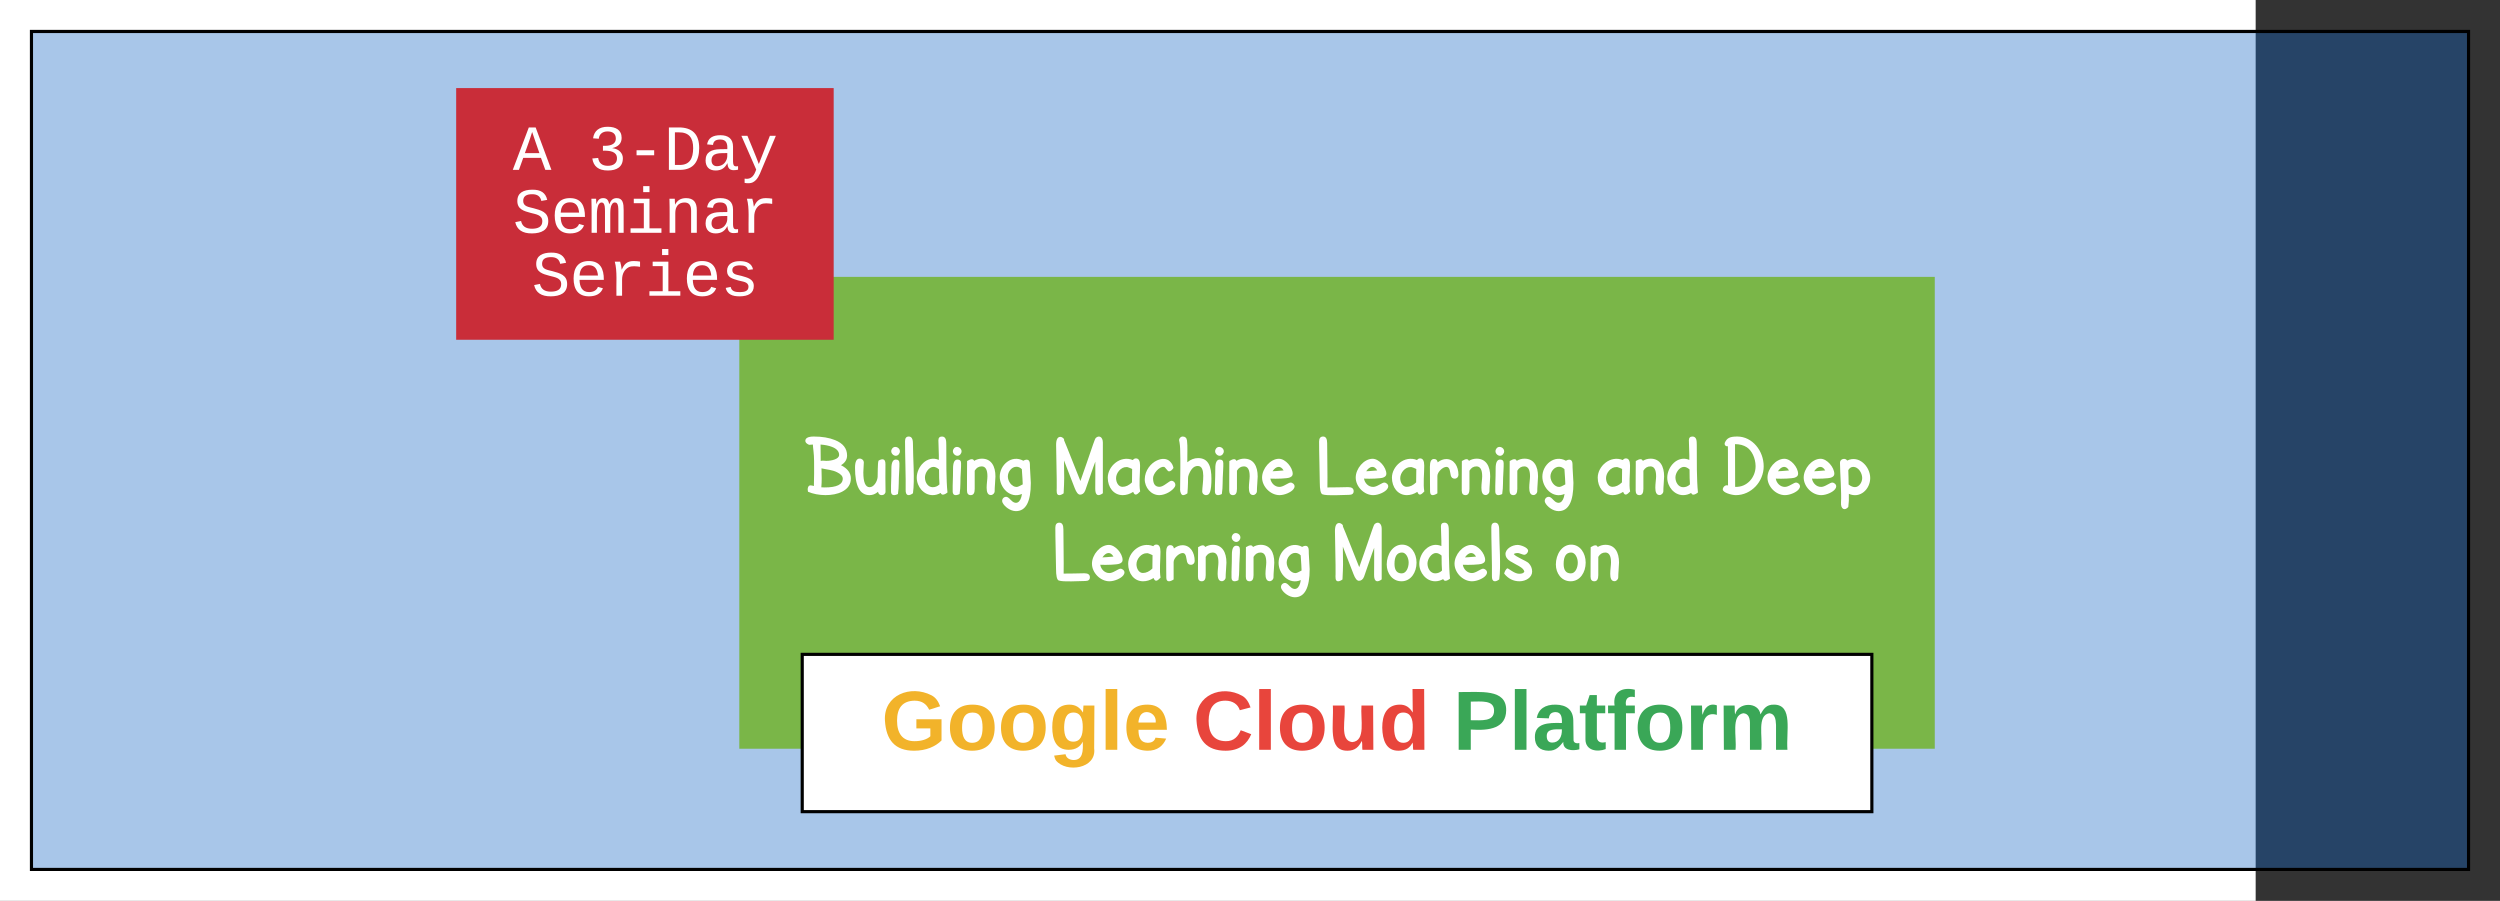 <svg xmlns="http://www.w3.org/2000/svg" xmlns:xlink="http://www.w3.org/1999/xlink" xmlns:lucid="lucid" width="1589.33" height="572.72"><rect width="100%" height="100%" fill="#333333" stroke="none"/><g transform="translate(-326 -360)" lucid:page-tab-id="1m08yfgLwAwC"><path d="M0 0h1760v1360H0z" fill="#fff"/><path d="M346 380h1549.33v532.72H346z" stroke="#000" stroke-width="2" fill="#0e62c2" fill-opacity=".36"/><path d="M796 536h760v300H796z" stroke="#000" stroke-opacity="0" stroke-width="2" fill="#7ab648"/><use xlink:href="#a" transform="matrix(1,0,0,1,801,541) translate(35.521 132.891)"/><use xlink:href="#b" transform="matrix(1,0,0,1,801,541) translate(194.583 132.891)"/><use xlink:href="#c" transform="matrix(1,0,0,1,801,541) translate(361.823 132.891)"/><use xlink:href="#d" transform="matrix(1,0,0,1,801,541) translate(539.531 132.891)"/><use xlink:href="#e" transform="matrix(1,0,0,1,801,541) translate(618.776 132.891)"/><use xlink:href="#c" transform="matrix(1,0,0,1,801,541) translate(194.141 187.656)"/><use xlink:href="#f" transform="matrix(1,0,0,1,801,541) translate(371.849 187.656)"/><use xlink:href="#g" transform="matrix(1,0,0,1,801,541) translate(512.839 187.656)"/><path d="M616 416h240v160H616z" stroke="#000" stroke-opacity="0" stroke-width="2" fill="#c92d39"/><g><use xlink:href="#h" transform="matrix(1,0,0,1,621,421) translate(30.986 46.992)"/><use xlink:href="#i" transform="matrix(1,0,0,1,621,421) translate(78.994 46.992)"/><use xlink:href="#j" transform="matrix(1,0,0,1,621,421) translate(30.986 86.992)"/><use xlink:href="#k" transform="matrix(1,0,0,1,621,421) translate(42.988 126.992)"/></g><path d="M836 776h680v100H836z" stroke="#000" stroke-width="2" fill="#fff"/><g><use xlink:href="#l" transform="matrix(1,0,0,1,841,781) translate(45.37 55.667)"/><use xlink:href="#m" transform="matrix(1,0,0,1,841,781) translate(243.444 55.667)"/><use xlink:href="#n" transform="matrix(1,0,0,1,841,781) translate(408.778 55.667)"/></g><defs><path fill="#fff" d="M121-49c-19-67-1-156 58-156 25 0 54 5 86 16 9-242 5-378 5-610 0-191-29-325-29-404l-93 7c-61-27-92-59-92-96 0-71 70-107 209-107 202 0 374 29 517 87 197 79 295 205 295 377 0 99-50 178-149 237 161 81 241 189 241 326 0 142-71 248-212 321C733 66 361 57 121-49zm447-755c127 0 314-41 314-145 0-85-57-151-172-196-79-31-173-50-282-58 3 89 4 222 4 401 42-15 89-2 136-2zm403 435c0-61-48-112-140-157-119-59-224-59-380-95 5 174 10 318-4 464 29 2 56 3 82 3 295 0 442-72 442-215" id="o"/><path fill="#fff" d="M800-724c-3 222-2 446 2 668 1 51-39 90-90 90-53 0-84-27-94-82-63 55-132 82-207 82C174 34 56-189 56-635c0-150 38-225 113-225 56 0 102 41 102 97 0 43-12 196-12 239 0 243 51 364 154 364 106 0 187-142 196-250 5-64-2-333 21-399 87-53 172-58 170 85" id="p"/><path fill="#fff" d="M166-1145c59 0 114 47 114 107 0 55-45 110-101 110S68-983 68-1038c0-54 42-107 98-107zm102 399c0 47 1 108-5 186-18 245-2 393-31 567C152 48 64 53 63-55c-3-213 9-280 9-561 0-147 36-220 109-220 58 0 87 30 87 90" id="q"/><path fill="#fff" d="M253-1232c0 339 47 894 1 1220C165 56 70 64 75-94c7-254-17-925-15-1193 0-75 31-112 92-112 67 0 101 56 101 167" id="r"/><path fill="#fff" d="M555-828c4-155-11-330-11-481 0-60 30-90 89-90 48 0 79 26 94 78 7 24 10 70 10 137 0 363-3 845 29 1153-44 35-82 53-114 53-23 0-40-14-53-42-61 36-127 54-196 54C185 34 15-173 15-393c0-266 251-557 540-435zM215-399c0 121 74 239 189 239 65 0 121-23 166-69-7-86-10-208-10-365-47-42-93-63-138-63-109 0-207 146-207 258" id="s"/><path fill="#fff" d="M432-858c231 0 331 186 331 435 0 67-21 291-19 358 2 50-44 98-94 97-161-3-83-317-83-459 0-161-47-242-140-242-73 0-130 35-171 106v447c0 100-32 150-97 150C98 34 67-4 67-80c-2-279 3-404 3-720 48-30 87-45 116-45 27 0 46 14 56 41 59-36 123-54 190-54" id="t"/><path fill="#fff" d="M783-642c0 71 21 306 21 377 0 460-121 690-364 690-136 0-280-109-327-207-34-72 20-145 90-143 27 0 63 24 107 73C435 286 558 226 587 5 297 130 44-148 44-418c0-291 294-545 577-389 67-39 142-43 157 48 3 17 5 56 5 117zM242-423c0 121 98 257 214 257 26 0 76-21 150-63-1-66-9-190-22-372-40-39-84-59-133-59-116 0-209 122-209 237" id="u"/><g id="a"><use transform="matrix(0.026,0,0,0.026,0,0)" xlink:href="#o"/><use transform="matrix(0.026,0,0,0.026,31.589,0)" xlink:href="#p"/><use transform="matrix(0.026,0,0,0.026,54.297,0)" xlink:href="#q"/><use transform="matrix(0.026,0,0,0.026,63.281,0)" xlink:href="#r"/><use transform="matrix(0.026,0,0,0.026,71.901,0)" xlink:href="#s"/><use transform="matrix(0.026,0,0,0.026,93.49,0)" xlink:href="#q"/><use transform="matrix(0.026,0,0,0.026,102.474,0)" xlink:href="#t"/><use transform="matrix(0.026,0,0,0.026,123.906,0)" xlink:href="#u"/></g><path fill="#fff" d="M174-1391c39 0 103 43 91 85 76 174 253 635 399 995 104-301 211-597 312-901 31-90 52-141 65-153 78-73 172-25 172 114V-12c-105 78-190 68-186-119 4-214 1-435 2-654-44 106-177 513-246 703-26 71-73 104-126 104-48 0-92-54-133-162-42-113-129-337-261-674 7 416 9 459-9 804-41 29-76 44-107 44-75 0-64-100-62-174 5-198-15-855-15-1053 0-132 35-198 104-198" id="v"/><path fill="#fff" d="M836-686c0 187-30 463 2 630-71 75-129 122-171 10-82 53-167 80-256 80C187 34 46-160 46-393c0-281 308-555 614-431 19-27 45-40 76-40 67 0 100 59 100 178zM249-382c0 105 58 213 157 213 80 0 157-36 232-109 3-73 4-181 4-326 1 1-110-58-139-48-132-6-254 139-254 270" id="w"/><path fill="#fff" d="M693-317c70-2 127 82 85 150C718-70 552 31 404 34 201 38 40-151 44-358c4-212 146-388 302-458 115-51 232-54 316 28 45 43 73 95 84 157-37 55-72 83-106 83-41 12-94-120-135-109-108-10-258 167-258 275 0 142 52 213 157 213 43 0 97-25 163-74s108-74 126-74" id="x"/><path fill="#fff" d="M529-872c255 0 326 211 326 503 0 146-10 253-32 320-18 56-52 83-99 83-53 0-95-41-94-94 4-187 101-621-111-619-95 0-163 74-220 216-24 59-14 117-17 192-3 89-6 176-14 261-41 29-77 44-108 44-45 0-71-81-71-130 2-345 13-664 1-1005-5-133-25-201-25-206-1-52 39-92 90-92 54 0 94 31 103 97 19 137 4 374 7 532 83-68 171-102 264-102" id="y"/><path fill="#fff" d="M741-273c50-2 102 44 100 94 0 19-8 40-25 63C764-40 600 34 473 34 251 34 46-175 46-396c0-217 200-459 413-459 160 0 336 211 336 369 0 44-28 73-82 92-62 22-312 32-464 24 15 104 106 205 224 203 39 0 88-18 149-53s100-53 119-53zM572-570c-76-133-187-104-270 20 39-1 129-7 270-20" id="z"/><g id="b"><use transform="matrix(0.026,0,0,0.026,0,0)" xlink:href="#v"/><use transform="matrix(0.026,0,0,0.026,33.464,0)" xlink:href="#w"/><use transform="matrix(0.026,0,0,0.026,57.031,0)" xlink:href="#x"/><use transform="matrix(0.026,0,0,0.026,78.333,0)" xlink:href="#y"/><use transform="matrix(0.026,0,0,0.026,101.146,0)" xlink:href="#q"/><use transform="matrix(0.026,0,0,0.026,110.13,0)" xlink:href="#t"/><use transform="matrix(0.026,0,0,0.026,131.562,0)" xlink:href="#z"/></g><path fill="#fff" d="M271-154c141 3 362-7 506-8 91 0 136 33 136 99 0 60-38 90-114 90-169 0-530 29-647-12-46-16-67-116-67-288 0-188-19-816-17-1004 0-81 33-122 98-122 66 0 99 54 99 162 0 269 12 805 6 1083" id="A"/><path fill="#fff" d="M468-848c193 0 298 180 298 385 0 53-38 94-92 94-48 0-81-25-95-75-20-75-16-213-105-213-95 0-223 127-223 222v425c-45 29-84 44-116 44-42 0-63-31-63-92 0-166-4-210-4-604 0-125 33-188 99-188 53 0 83 27 91 82 68-53 138-80 210-80" id="B"/><g id="c"><use transform="matrix(0.026,0,0,0.026,0,0)" xlink:href="#A"/><use transform="matrix(0.026,0,0,0.026,23.854,0)" xlink:href="#z"/><use transform="matrix(0.026,0,0,0.026,46.875,0)" xlink:href="#w"/><use transform="matrix(0.026,0,0,0.026,70.443,0)" xlink:href="#B"/><use transform="matrix(0.026,0,0,0.026,90.703,0)" xlink:href="#t"/><use transform="matrix(0.026,0,0,0.026,112.135,0)" xlink:href="#q"/><use transform="matrix(0.026,0,0,0.026,121.12,0)" xlink:href="#t"/><use transform="matrix(0.026,0,0,0.026,142.552,0)" xlink:href="#u"/></g><g id="d"><use transform="matrix(0.026,0,0,0.026,0,0)" xlink:href="#w"/><use transform="matrix(0.026,0,0,0.026,23.568,0)" xlink:href="#t"/><use transform="matrix(0.026,0,0,0.026,45,0)" xlink:href="#s"/></g><path fill="#fff" d="M411-1399c368 0 645 350 645 727 0 378-306 706-681 706-95 0-326-60-319-143 5-59 62-115 128-94-2-146-3-465-3-958-58 5-88-29-77-83 53-121 126-155 307-155zM358-169c284 19 504-231 500-510-3-195-93-378-215-458-76-49-171-76-288-76 2 233 3 581 3 1044" id="C"/><path fill="#fff" d="M241-811c290-144 563 150 563 427 0 269-245 510-522 386 3 148 1 204-14 321-81 99-190 62-178-113 16-227-25-734-25-971 0-93 132-125 176-50zm191 649c100 0 176-118 176-222 0-126-96-273-217-273-53 0-94 27-123 80 5 119 8 237 8 352 56 42 108 63 156 63" id="D"/><g id="e"><use transform="matrix(0.026,0,0,0.026,0,0)" xlink:href="#C"/><use transform="matrix(0.026,0,0,0.026,28.672,0)" xlink:href="#z"/><use transform="matrix(0.026,0,0,0.026,51.693,0)" xlink:href="#z"/><use transform="matrix(0.026,0,0,0.026,74.271,0)" xlink:href="#D"/></g><path fill="#fff" d="M425-862c217 0 353 210 353 439 0 240-138 457-368 457C191 34 49-155 49-377c0-243 145-485 376-485zm-9 703c111 0 169-142 169-264 0-111-61-246-162-246-123 0-184 93-184 278 0 155 59 232 177 232" id="E"/><path fill="#fff" d="M531-614c-33 0-117-43-150-43-49 0-84 9-103 26 45 67 311 167 362 220 54 56 87 121 87 208C727-59 571 34 418 34 267 34 142-29 43-154c7-41 48-130 87-128 2 0 37 22 104 66s127 66 179 66c66 0 107-17 123-50-5-45-48-90-128-136-72-41-147-78-217-121-80-49-116-111-116-174 0-130 162-224 297-224 79 0 256 66 256 140 0 50-47 101-97 101" id="F"/><g id="f"><use transform="matrix(0.026,0,0,0.026,0,0)" xlink:href="#v"/><use transform="matrix(0.026,0,0,0.026,33.464,0)" xlink:href="#E"/><use transform="matrix(0.026,0,0,0.026,55.052,0)" xlink:href="#s"/><use transform="matrix(0.026,0,0,0.026,76.641,0)" xlink:href="#z"/><use transform="matrix(0.026,0,0,0.026,99.661,0)" xlink:href="#r"/><use transform="matrix(0.026,0,0,0.026,108.281,0)" xlink:href="#F"/></g><g id="g"><use transform="matrix(0.026,0,0,0.026,0,0)" xlink:href="#E"/><use transform="matrix(0.026,0,0,0.026,21.589,0)" xlink:href="#t"/></g><path fill="#fff" d="M1034 0L896-382H333L196 0H0l510-1349h217L1228 0h-194zM847-531c-77-225-157-447-231-674-69 231-154 451-232 674h463" id="G"/><use transform="matrix(0.02,0,0,0.02,0,0)" xlink:href="#G" id="h"/><path fill="#fff" d="M1060-1016c0 191-128 285-295 323v4c154 18 262 91 313 209 14 35 21 72 21 110 0 277-194 390-478 390-292 0-457-129-493-382l186-17c24 161 121 250 307 250 172 1 298-80 291-247-8-208-220-239-446-233v-156c217 9 409-34 409-232 0-152-102-225-264-225-159 0-264 88-278 233l-181-14c33-239 196-367 461-367 264 0 447 102 447 354" id="H"/><path fill="#fff" d="M334-464v-160h560v160H334" id="I"/><path fill="#fff" d="M473-1349c438-1 655 221 652 661C1122-268 945-8 532 0H162v-1349h311zm42 1193c308-4 416-205 418-532 2-330-131-509-459-505H353v1037h162" id="J"/><path fill="#fff" d="M1000-272c3 95 12 159 101 161 21 0 41-3 59-7V-6c-44 10-86 16-139 16-141 2-191-84-197-217h-6C748-76 648 20 446 20c-207 0-318-120-318-322 0-266 194-348 454-354l236-4c12-191-40-305-222-305-140 0-220 47-232 172l-188-17c33-204 181-292 423-292 255 0 401 118 401 364v466zm-683-27c0 109 63 184 175 182 166-3 259-96 306-217 24-65 20-120 20-200-232 7-501-28-501 235" id="K"/><path fill="#fff" d="M168 279c222 39 310-114 368-290L66-1082h192c120 299 249 590 362 896 115-301 235-597 351-896h190L705 0c-65 164-130 320-275 396-67 36-177 35-262 18V279" id="L"/><g id="i"><use transform="matrix(0.02,0,0,0.02,0,0)" xlink:href="#H"/><use transform="matrix(0.02,0,0,0.02,24.004,0)" xlink:href="#I"/><use transform="matrix(0.02,0,0,0.02,48.008,0)" xlink:href="#J"/><use transform="matrix(0.02,0,0,0.02,72.012,0)" xlink:href="#K"/><use transform="matrix(0.02,0,0,0.02,96.016,0)" xlink:href="#L"/></g><path fill="#fff" d="M614-1226c-167 1-283 53-283 213 0 183 186 193 334 234 230 63 463 120 463 409 0 286-219 387-518 390C309 23 131-98 79-338l185-37c34 165 149 248 351 246 184-2 324-58 324-238 0-203-207-221-372-266-210-57-422-111-422-377 0-267 201-356 470-360 279-5 430 101 480 324l-188 33c-28-141-121-215-293-213" id="M"/><path fill="#fff" d="M617-1102c355 0 481 238 477 599H322c5 222 84 388 301 388 144 0 244-59 284-166l158 45C1002-72 854 20 623 20c-342 0-490-220-490-568 0-346 151-554 484-554zm291 461c-18-192-90-328-289-328-194 0-287 128-295 328h584" id="N"/><path fill="#fff" d="M904-1102c199 0 220 177 220 381V0H956v-686c-3-114 0-215-60-264-70-33-125-4-158 71-26 56-39 140-39 252V0H531v-686c-3-114-1-215-61-264-78-41-136 24-157 84-24 69-39 159-39 259V0H105c-3-360 6-732-6-1082h149c6 50 3 123 8 175 36-100 83-195 216-195 135 0 166 79 196 196 42-105 93-196 236-196" id="O"/><path fill="#fff" d="M745-142h380V0H143v-142h422v-798H246v-142h499v940zM545-1292v-192h200v192H545" id="P"/><path fill="#fff" d="M706-1102c241 0 344 136 343 381V0H868v-695c1-168-57-273-220-268-190 6-283 138-283 336V0H185c-3-360 6-732-6-1082h170c4 54 7 126 8 185h3c63-121 164-204 346-205" id="Q"/><path fill="#fff" d="M839-1102c70 0 148 7 206 17v167c-112-18-268-36-363 15-129 69-208 203-208 395V0H294c-10-367 32-789-52-1082h171c21 75 41 161 48 250h5c67-152 152-270 373-270" id="R"/><g id="j"><use transform="matrix(0.02,0,0,0.02,0,0)" xlink:href="#M"/><use transform="matrix(0.02,0,0,0.02,24.004,0)" xlink:href="#N"/><use transform="matrix(0.02,0,0,0.02,48.008,0)" xlink:href="#O"/><use transform="matrix(0.02,0,0,0.02,72.012,0)" xlink:href="#P"/><use transform="matrix(0.02,0,0,0.02,96.016,0)" xlink:href="#Q"/><use transform="matrix(0.02,0,0,0.02,120.02,0)" xlink:href="#K"/><use transform="matrix(0.02,0,0,0.02,144.023,0)" xlink:href="#R"/></g><path fill="#fff" d="M873-819c-18-114-119-146-250-146-163 0-245 50-245 151 0 151 170 148 294 185 182 54 388 94 388 320 0 240-189 325-439 329-245 4-410-69-454-268l159-31c24 133 136 168 295 165 144-2 270-31 270-171 0-164-195-160-331-202-167-52-350-87-350-299 0-218 173-315 413-313 220 2 373 77 412 260" id="S"/><g id="k"><use transform="matrix(0.02,0,0,0.02,0,0)" xlink:href="#M"/><use transform="matrix(0.02,0,0,0.02,24.004,0)" xlink:href="#N"/><use transform="matrix(0.02,0,0,0.02,48.008,0)" xlink:href="#R"/><use transform="matrix(0.02,0,0,0.02,72.012,0)" xlink:href="#P"/><use transform="matrix(0.02,0,0,0.02,96.016,0)" xlink:href="#N"/><use transform="matrix(0.02,0,0,0.02,120.02,0)" xlink:href="#S"/></g><path fill="#f2b32a" d="M67-125c0 54 23 88 75 88 28 0 53-7 68-21v-34h-60v-39h108v91C232-14 192 4 140 4 58 4 20-42 15-125 8-236 126-280 215-234c19 10 29 26 37 47l-47 15c-11-23-29-39-63-39-53 1-75 33-75 86" id="T"/><path fill="#f2b32a" d="M110-194c64 0 96 36 96 99 0 64-35 99-97 99-61 0-95-36-95-99 0-62 34-99 96-99zm-1 164c35 0 45-28 45-65 0-40-10-65-43-65-34 0-45 26-45 65 0 36 10 65 43 65" id="U"/><path fill="#f2b32a" d="M195-6C206 82 75 100 31 46c-4-6-6-13-8-21l49-6c3 16 16 24 34 25 40 0 42-37 40-79-11 22-30 35-61 35-53 0-70-43-70-97 0-56 18-96 73-97 30 0 46 14 59 34l2-30h47zm-90-29c32 0 41-27 41-63 0-35-9-62-40-62-32 0-39 29-40 63 0 36 9 62 39 62" id="V"/><path fill="#f2b32a" d="M25 0v-261h50V0H25" id="W"/><path fill="#f2b32a" d="M185-48c-13 30-37 53-82 52C43 2 14-33 14-96s30-98 90-98c62 0 83 45 84 108H66c0 31 8 55 39 56 18 0 30-7 34-22zm-45-69c5-46-57-63-70-21-2 6-4 13-4 21h74" id="X"/><g id="l"><use transform="matrix(0.148,0,0,0.148,0,0)" xlink:href="#T"/><use transform="matrix(0.148,0,0,0.148,41.481,0)" xlink:href="#U"/><use transform="matrix(0.148,0,0,0.148,73.926,0)" xlink:href="#U"/><use transform="matrix(0.148,0,0,0.148,106.37,0)" xlink:href="#V"/><use transform="matrix(0.148,0,0,0.148,138.815,0)" xlink:href="#W"/><use transform="matrix(0.148,0,0,0.148,153.63,0)" xlink:href="#X"/></g><path fill="#e8453c" d="M67-125c0 53 21 87 73 88 37 1 54-22 65-47l45 17C233-25 199 4 140 4 58 4 20-42 15-125 8-235 124-281 211-232c18 10 29 29 36 50l-46 12c-8-25-30-41-62-41-52 0-71 34-72 86" id="Y"/><path fill="#e8453c" d="M25 0v-261h50V0H25" id="Z"/><path fill="#e8453c" d="M110-194c64 0 96 36 96 99 0 64-35 99-97 99-61 0-95-36-95-99 0-62 34-99 96-99zm-1 164c35 0 45-28 45-65 0-40-10-65-43-65-34 0-45 26-45 65 0 36 10 65 43 65" id="aa"/><path fill="#e8453c" d="M85 4C-2 5 27-109 22-190h50c7 57-23 150 33 157 60-5 35-97 40-157h50l1 190h-47c-2-12 1-28-3-38-12 25-28 42-61 42" id="ab"/><path fill="#e8453c" d="M88-194c31-1 46 15 58 34l-1-101h50l1 261h-48c-2-10 0-23-3-31C134-8 116 4 84 4 32 4 16-41 15-95c0-56 19-97 73-99zm17 164c33 0 40-30 41-66 1-37-9-64-41-64s-38 30-39 65c0 43 13 65 39 65" id="ac"/><g id="m"><use transform="matrix(0.148,0,0,0.148,0,0)" xlink:href="#Y"/><use transform="matrix(0.148,0,0,0.148,38.37,0)" xlink:href="#Z"/><use transform="matrix(0.148,0,0,0.148,53.185,0)" xlink:href="#aa"/><use transform="matrix(0.148,0,0,0.148,85.63,0)" xlink:href="#ab"/><use transform="matrix(0.148,0,0,0.148,118.074,0)" xlink:href="#ac"/></g><path fill="#3aa757" d="M24-248c93 1 206-16 204 79-1 75-69 88-152 82V0H24v-248zm52 121c47 0 100 7 100-41 0-47-54-39-100-39v80" id="ad"/><path fill="#3aa757" d="M25 0v-261h50V0H25" id="ae"/><path fill="#3aa757" d="M133-34C117-15 103 5 69 4 32 3 11-16 11-54c-1-60 55-63 116-61 1-26-3-47-28-47-18 1-26 9-28 27l-52-2c7-38 36-58 82-57s74 22 75 68l1 82c-1 14 12 18 25 15v27c-30 8-71 5-69-32zm-48 3c29 0 43-24 42-57-32 0-66-3-65 30 0 17 8 27 23 27" id="af"/><path fill="#3aa757" d="M115-3C79 11 28 4 28-45v-112H4v-33h27l15-45h31v45h36v33H77v99c-1 23 16 31 38 25v30" id="ag"/><path fill="#3aa757" d="M121-226c-27-7-43 5-38 36h38v33H83V0H34v-157H6v-33h28c-9-59 32-81 87-68v32" id="ah"/><path fill="#3aa757" d="M110-194c64 0 96 36 96 99 0 64-35 99-97 99-61 0-95-36-95-99 0-62 34-99 96-99zm-1 164c35 0 45-28 45-65 0-40-10-65-43-65-34 0-45 26-45 65 0 36 10 65 43 65" id="ai"/><path fill="#3aa757" d="M135-150c-39-12-60 13-60 57V0H25l-1-190h47c2 13-1 29 3 40 6-28 27-53 61-41v41" id="aj"/><path fill="#3aa757" d="M220-157c-53 9-28 100-34 157h-49v-107c1-27-5-49-29-50C55-147 81-57 75 0H25l-1-190h47c2 12-1 28 3 38 10-53 101-56 108 0 13-22 24-43 59-42 82 1 51 116 57 194h-49v-107c-1-25-5-48-29-50" id="ak"/><g id="n"><use transform="matrix(0.148,0,0,0.148,0,0)" xlink:href="#ad"/><use transform="matrix(0.148,0,0,0.148,35.556,0)" xlink:href="#ae"/><use transform="matrix(0.148,0,0,0.148,50.37,0)" xlink:href="#af"/><use transform="matrix(0.148,0,0,0.148,80,0)" xlink:href="#ag"/><use transform="matrix(0.148,0,0,0.148,97.63,0)" xlink:href="#ah"/><use transform="matrix(0.148,0,0,0.148,115.259,0)" xlink:href="#ai"/><use transform="matrix(0.148,0,0,0.148,147.704,0)" xlink:href="#aj"/><use transform="matrix(0.148,0,0,0.148,168.444,0)" xlink:href="#ak"/></g></defs></g></svg>